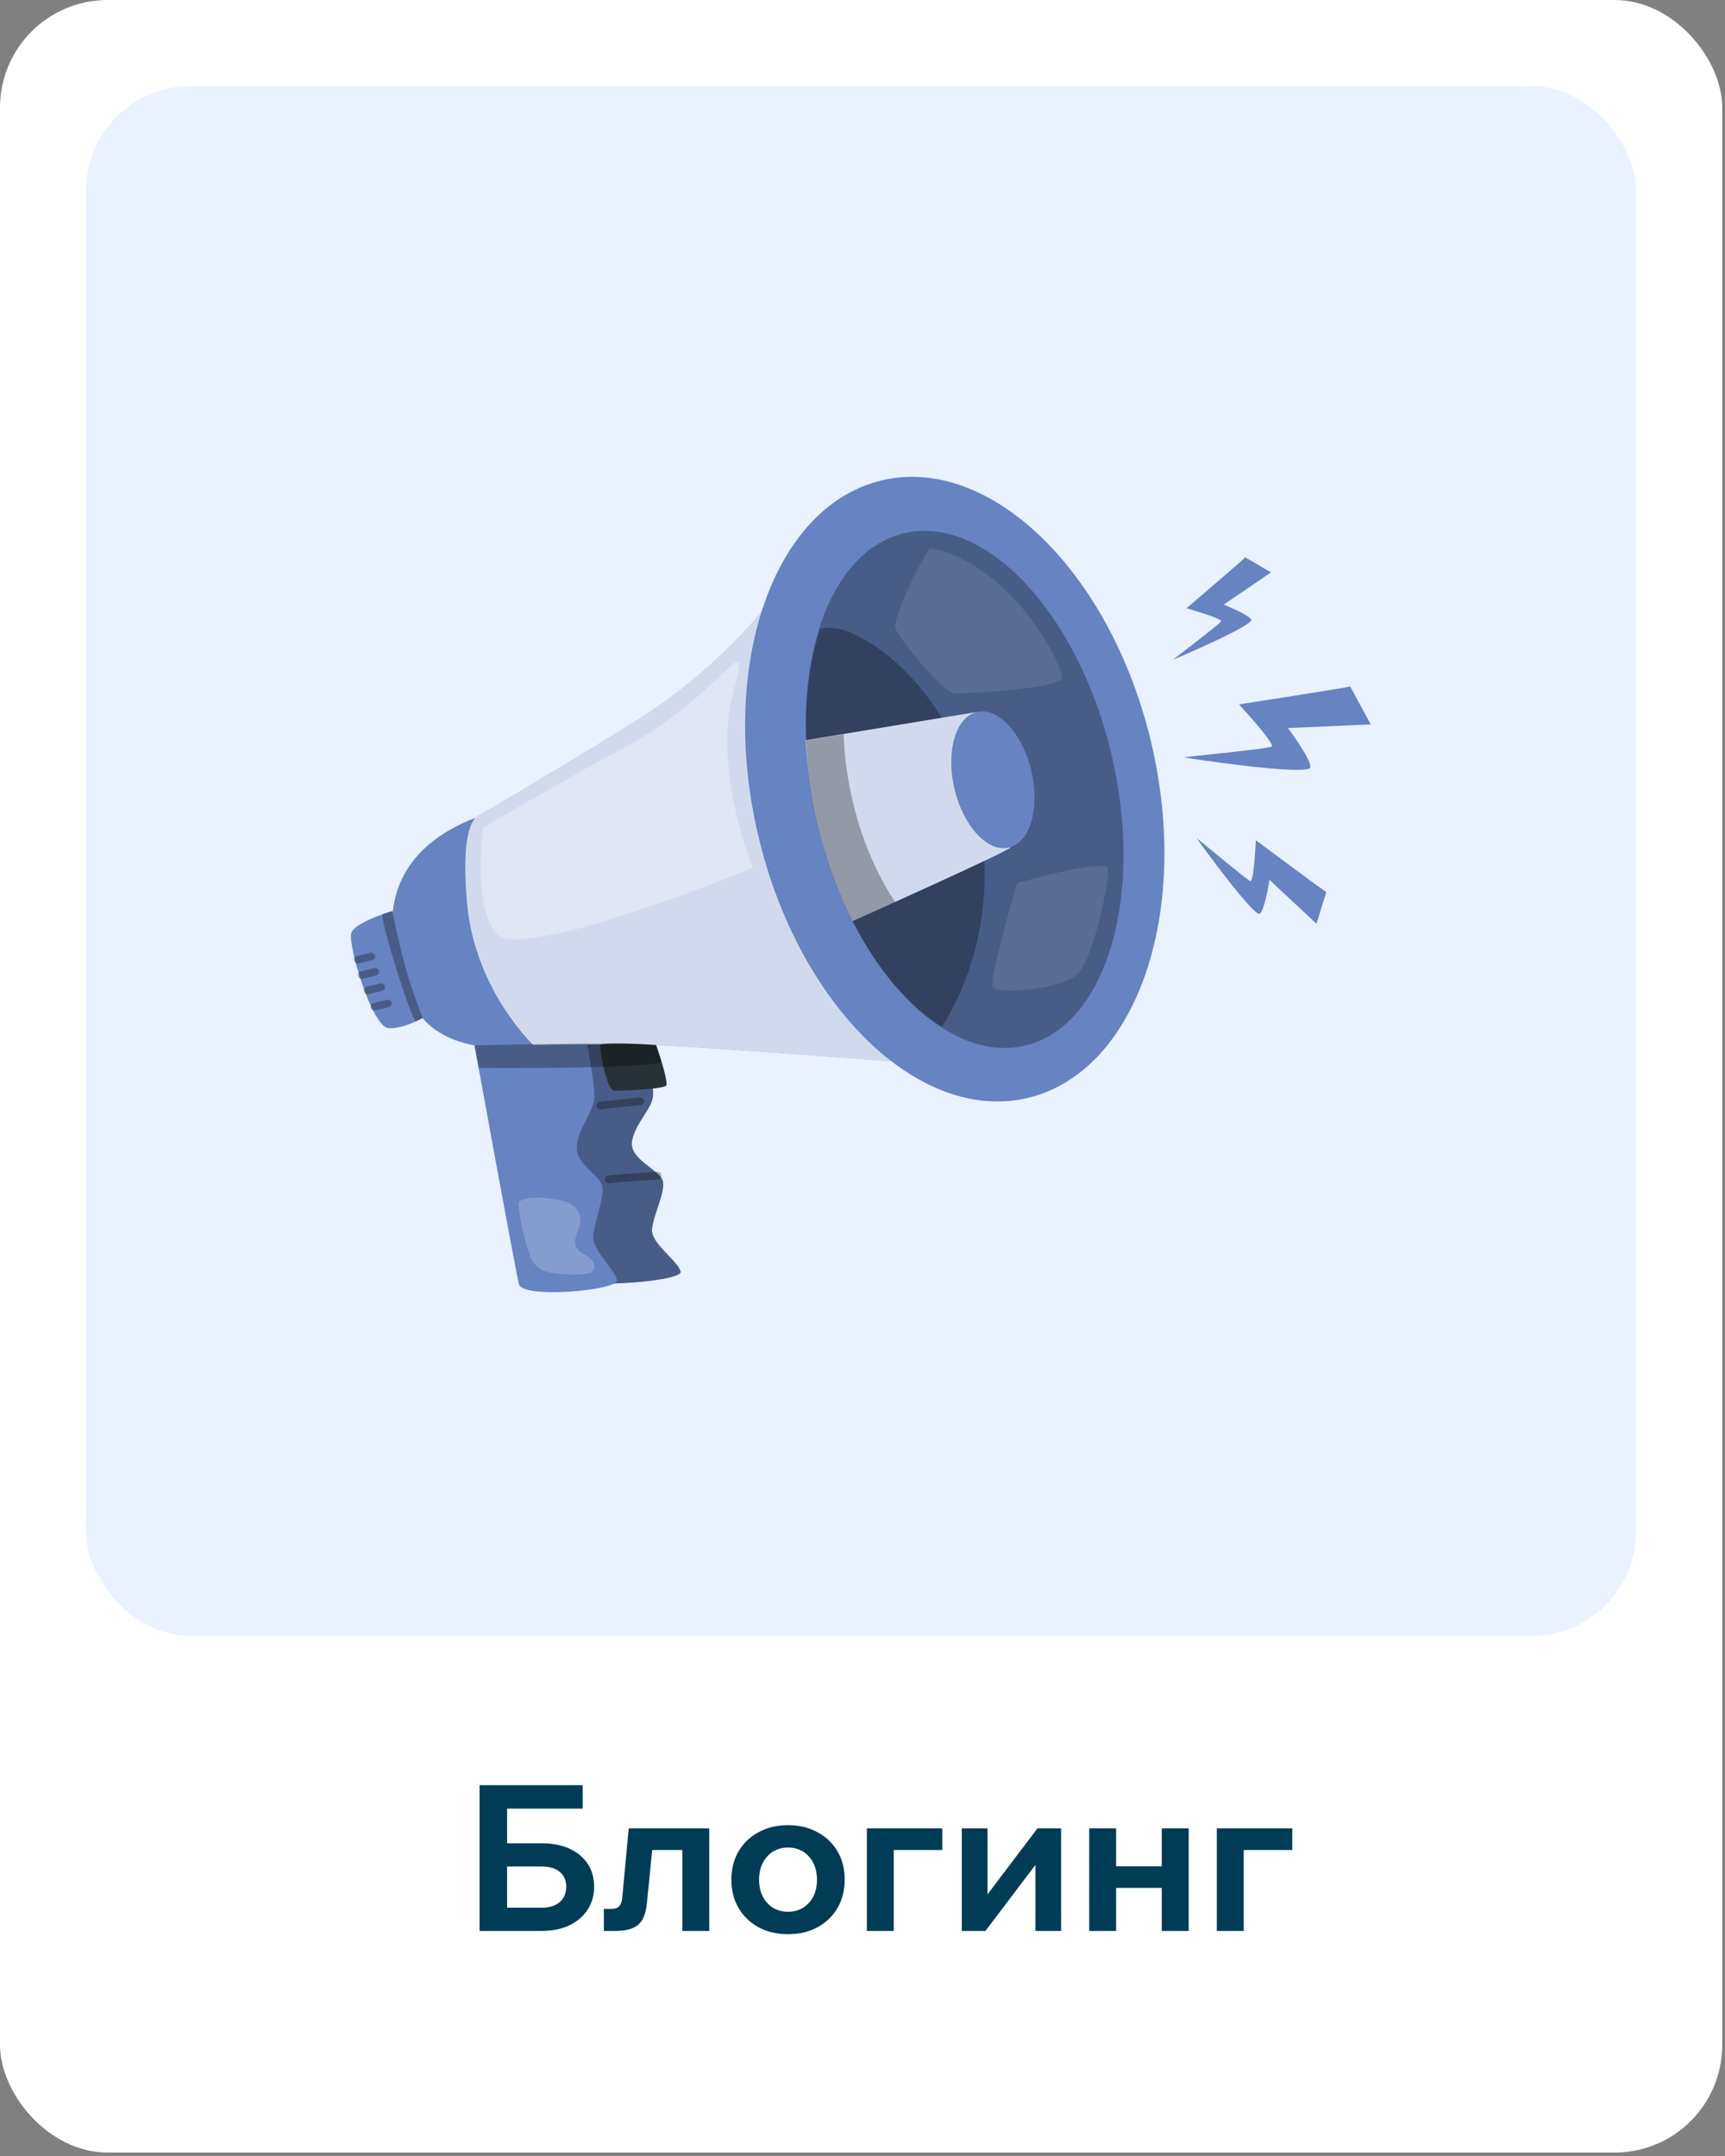 <svg width="112" height="140" viewBox="0 0 112 140" fill="none" xmlns="http://www.w3.org/2000/svg">
<rect x="0" y="0" width="112" height="140" fill="#808080" stroke="none"/>
<rect width="111.822" height="139.777" rx="6.989" fill="white"/>
<rect x="5.58" y="5.589" width="100.639" height="100.639" rx="6.787" fill="#EAF1FF"/>
<path d="M86.116 57.923C85.981 57.873 81.543 54.565 81.543 54.565C81.543 54.565 81.408 57.265 81.189 57.214C80.97 57.164 77.679 54.38 77.713 54.447C77.747 54.515 81.493 59.695 81.813 59.324C82.151 58.952 82.421 57.13 82.421 57.13L85.475 59.982L86.116 57.923Z" fill="#6683C2"/>
<path d="M87.667 44.577C87.499 44.644 80.446 45.741 80.446 45.741C80.446 45.741 82.808 48.306 82.572 48.474C82.335 48.643 76.784 49.149 76.885 49.183C76.97 49.217 85.119 50.449 85.086 49.807C85.052 49.166 83.618 47.276 83.618 47.276L89 47.04L87.667 44.577Z" fill="#6683C2"/>
<path d="M80.852 36.191C80.785 36.292 77.039 39.498 77.039 39.498C77.039 39.498 79.351 40.156 79.283 40.342C79.199 40.527 76.128 42.839 76.195 42.822C76.263 42.805 81.493 40.578 81.24 40.224C80.987 39.869 79.452 39.262 79.452 39.262L82.523 37.169L80.852 36.191Z" fill="#6683C2"/>
<path d="M25.475 59.155C25.475 59.155 23.028 59.88 22.809 60.589C22.573 61.365 24.159 66.68 25.222 66.764C26.285 66.849 27.905 65.853 27.905 65.853L25.475 59.155Z" fill="#6683C2"/>
<path d="M32.985 67.878C32.985 67.878 36.191 81.95 36.478 82.861C36.765 83.772 44.341 83.266 44.189 82.574C44.054 81.899 42.266 80.752 42.333 79.841C42.4 78.93 43.194 77.462 43.042 76.719C42.907 75.977 40.831 75.302 41.034 74.104C41.253 72.906 42.333 72.012 42.4 71.168C42.468 70.308 41.827 67.794 41.827 67.794L32.985 67.878Z" fill="#6683C2"/>
<path opacity="0.3" d="M32.985 67.878C32.985 67.878 36.191 81.95 36.478 82.861C36.765 83.772 44.341 83.266 44.189 82.574C44.054 81.899 42.266 80.752 42.333 79.841C42.4 78.93 43.194 77.462 43.042 76.719C42.907 75.977 40.831 75.302 41.034 74.104C41.253 72.906 42.333 72.012 42.4 71.168C42.468 70.308 41.827 67.794 41.827 67.794L32.985 67.878Z" fill="black"/>
<path d="M26.991 65.482C26.991 65.482 21.676 56.708 30.838 53.114L35.31 67.844C35.327 67.861 29.117 69.126 26.991 65.482Z" fill="#6683C2"/>
<path d="M31.167 52.928C31.167 52.928 38.676 48.491 41.443 46.719C46.623 43.446 49.609 39.514 49.609 39.514L60.054 69.076C60.054 69.076 50.115 68.317 44.767 67.979C39.418 67.642 34.66 67.895 34.66 67.895C34.66 67.895 30.83 64.318 30.323 58.632C29.817 52.928 31.167 52.928 31.167 52.928Z" fill="#6683C2"/>
<path opacity="0.7" d="M31.167 52.928C31.167 52.928 38.676 48.491 41.443 46.719C46.623 43.446 49.609 39.514 49.609 39.514L60.054 69.076C60.054 69.076 50.115 68.317 44.767 67.979C39.418 67.642 34.66 67.895 34.66 67.895C34.66 67.895 30.83 64.318 30.323 58.632C29.817 52.928 31.167 52.928 31.167 52.928Z" fill="white"/>
<path d="M66.719 71.296C73.767 69.633 77.362 59.308 74.749 48.234C72.137 37.16 64.306 29.53 57.259 31.192C50.212 32.855 46.617 43.18 49.229 54.254C51.841 65.328 59.672 72.958 66.719 71.296Z" fill="#6683C2"/>
<path opacity="0.3" d="M66.551 67.896C71.821 66.653 74.336 58.197 72.168 49.01C70.001 39.822 63.972 33.382 58.703 34.625C53.433 35.868 50.918 44.324 53.086 53.511C55.253 62.699 61.282 69.139 66.551 67.896Z" fill="black"/>
<g opacity="0.3">
<path d="M53.248 40.831C54.986 40.358 57.753 42.366 59.44 44.289C64.705 50.313 65.413 59.914 61.161 66.68C54.412 62.428 50.43 49.773 53.248 40.831Z" fill="black"/>
</g>
<path d="M30.81 67.895C30.81 67.895 33.459 82.456 33.695 83.401C33.931 84.346 40.175 83.806 40.056 83.115C39.938 82.423 38.47 81.225 38.521 80.297C38.572 79.352 39.23 77.833 39.111 77.057C38.993 76.298 37.289 75.589 37.458 74.357C37.627 73.126 38.521 72.198 38.589 71.303C38.639 70.426 38.116 67.811 38.116 67.811L30.81 67.895Z" fill="#6683C2"/>
<path d="M53.081 53.502C53.62 55.797 54.414 57.94 55.358 59.813C55.882 59.577 65.314 55.341 65.583 55.054C65.87 54.768 63.339 46.247 63.339 46.247L52.304 48.069C52.406 49.824 52.642 51.646 53.081 53.502Z" fill="#6683C2"/>
<path opacity="0.7" d="M53.081 53.502C53.62 55.797 54.414 57.94 55.358 59.813C55.882 59.577 65.314 55.341 65.583 55.054C65.87 54.768 63.339 46.247 63.339 46.247L52.304 48.069C52.406 49.824 52.642 51.646 53.081 53.502Z" fill="white"/>
<path d="M65.505 55.037C66.884 54.712 67.537 52.478 66.963 50.047C66.39 47.617 64.807 45.91 63.429 46.235C62.05 46.56 61.398 48.794 61.971 51.225C62.544 53.656 64.127 55.363 65.505 55.037Z" fill="#6683C2"/>
<g opacity="0.3">
<path d="M38.982 72.045C39.843 71.944 40.72 71.843 41.581 71.758C41.715 71.741 41.834 71.657 41.834 71.505C41.834 71.387 41.715 71.235 41.581 71.252C40.72 71.353 39.843 71.454 38.982 71.539C38.847 71.556 38.729 71.64 38.729 71.792C38.729 71.91 38.847 72.062 38.982 72.045Z" fill="black"/>
</g>
<g opacity="0.3">
<path d="M39.526 76.837C40.572 76.736 41.635 76.652 42.698 76.601C43.019 76.584 43.019 76.078 42.698 76.095C41.635 76.146 40.589 76.23 39.526 76.331C39.391 76.348 39.273 76.433 39.273 76.584C39.273 76.719 39.391 76.854 39.526 76.837Z" fill="black"/>
</g>
<path d="M38.992 67.827C38.874 67.844 39.347 70.78 39.87 70.814C40.393 70.847 43.261 70.713 43.278 70.459C43.312 69.869 42.603 67.861 42.603 67.861C42.603 67.861 39.853 67.659 38.992 67.827Z" fill="#263238"/>
<g opacity="0.3">
<path d="M23.289 62.563C23.576 62.496 23.88 62.411 24.166 62.344C24.301 62.31 24.386 62.158 24.335 62.04C24.285 61.905 24.166 61.838 24.031 61.872C23.745 61.939 23.441 62.023 23.154 62.091C23.019 62.125 22.935 62.276 22.985 62.395C23.036 62.513 23.154 62.597 23.289 62.563Z" fill="black"/>
</g>
<g opacity="0.3">
<path d="M23.551 63.558C23.838 63.491 24.141 63.407 24.428 63.339C24.563 63.305 24.648 63.153 24.597 63.035C24.546 62.9 24.428 62.833 24.293 62.867C24.006 62.934 23.703 63.018 23.416 63.086C23.281 63.12 23.196 63.272 23.247 63.39C23.281 63.508 23.416 63.592 23.551 63.558Z" fill="black"/>
</g>
<g opacity="0.3">
<path d="M23.941 64.554C24.227 64.487 24.531 64.402 24.818 64.335C24.953 64.301 25.037 64.149 24.987 64.031C24.936 63.896 24.818 63.829 24.683 63.862C24.396 63.93 24.093 64.014 23.806 64.082C23.671 64.115 23.586 64.267 23.637 64.385C23.671 64.52 23.806 64.588 23.941 64.554Z" fill="black"/>
</g>
<g opacity="0.3">
<path d="M24.369 65.617C24.656 65.55 24.96 65.465 25.247 65.398C25.382 65.364 25.466 65.212 25.416 65.094C25.365 64.959 25.247 64.892 25.112 64.925C24.825 64.993 24.521 65.077 24.234 65.145C24.099 65.178 24.015 65.33 24.066 65.448C24.099 65.583 24.234 65.651 24.369 65.617Z" fill="black"/>
</g>
<path opacity="0.3" d="M31.379 53.721C31.379 53.721 30.637 58.598 32.189 60.589C33.758 62.597 48.876 56.354 48.876 56.354C48.876 56.354 46.244 49.891 47.611 44.964C48.032 43.429 48.117 42.872 47.847 42.956C47.256 43.142 45.063 46.129 40.322 48.66C37.099 50.381 31.379 53.721 31.379 53.721Z" fill="white"/>
<path opacity="0.3" d="M30.81 67.878L31.08 69.346C31.08 69.346 42.807 69.43 42.942 68.907L42.587 67.861C40.664 67.676 35.551 67.794 30.81 67.878Z" fill="black"/>
<path opacity="0.3" d="M58.119 58.581C55.132 54.025 54.812 49.048 54.778 47.681L52.331 48.086C52.399 49.841 52.652 51.663 53.091 53.519C53.63 55.814 54.423 57.957 55.368 59.83C55.537 59.745 56.668 59.239 58.119 58.581Z" fill="black"/>
<path opacity="0.3" d="M25.473 59.155C25.946 61.618 26.57 63.947 27.448 66.106L27.009 66.326C26.79 66.427 24.545 59.458 24.866 59.357C24.967 59.323 25.473 59.155 25.473 59.155Z" fill="black"/>
<path opacity="0.1" d="M60.439 35.6C60.186 35.549 57.925 40.105 58.127 40.763C58.313 41.421 61.266 45.032 61.991 45.032C62.717 45.032 68.96 44.745 68.96 43.969C68.96 43.193 65.838 36.73 60.439 35.6Z" fill="white"/>
<path opacity="0.1" d="M66.038 57.349C66.038 57.349 64.199 63.559 64.469 64.099C64.739 64.639 69.041 64.217 70.003 63.204C70.982 62.209 72.028 57.265 71.943 56.455C71.876 55.645 66.038 57.349 66.038 57.349Z" fill="white"/>
<g opacity="0.2">
<path d="M38.569 82.085C38.4 81.528 37.658 81.461 37.422 80.989C37.135 80.398 37.742 79.74 37.692 79.099C37.658 78.677 37.337 78.339 36.966 78.137C36.595 77.951 36.173 77.884 35.751 77.833C35.093 77.749 34.25 77.681 33.676 78.036C33.693 79.031 34.014 80.263 34.3 81.208C34.418 81.613 34.587 82.018 34.908 82.288C35.195 82.524 35.599 82.625 35.971 82.676C36.629 82.777 37.287 82.794 37.945 82.726C38.181 82.71 38.451 82.659 38.552 82.423C38.603 82.305 38.603 82.186 38.569 82.085Z" fill="white"/>
</g>
<path d="M31.137 125.385L31.137 115.922L32.924 115.922L32.924 124.035L32.765 123.876L35.187 123.876C35.672 123.876 36.056 123.757 36.338 123.518C36.62 123.271 36.762 122.936 36.762 122.513C36.762 122.098 36.62 121.776 36.338 121.546C36.056 121.317 35.672 121.202 35.187 121.202L31.997 121.202L31.997 119.694L35.173 119.694C35.862 119.694 36.457 119.808 36.96 120.038C37.472 120.267 37.869 120.594 38.151 121.017C38.434 121.441 38.575 121.939 38.575 122.513C38.575 123.077 38.434 123.576 38.151 124.008C37.869 124.44 37.472 124.78 36.96 125.027C36.449 125.265 35.853 125.385 35.173 125.385L31.137 125.385ZM32.05 117.444L32.05 115.922L37.834 115.922L37.834 117.444L32.05 117.444ZM39.207 125.385L39.207 123.955L39.657 123.955C39.904 123.955 40.08 123.902 40.186 123.796C40.301 123.691 40.371 123.51 40.398 123.254L40.821 118.727L46.049 118.727L46.049 125.385L44.302 125.385L44.302 118.979L45.559 120.13L41.126 120.13L42.462 118.979L41.999 123.611C41.929 124.282 41.734 124.745 41.417 125.001C41.108 125.257 40.627 125.385 39.974 125.385L39.207 125.385ZM51.165 125.596C50.441 125.596 49.801 125.446 49.246 125.146C48.69 124.838 48.257 124.418 47.949 123.889C47.64 123.351 47.485 122.742 47.485 122.063C47.485 121.366 47.64 120.752 47.949 120.223C48.257 119.694 48.69 119.279 49.246 118.979C49.801 118.67 50.441 118.516 51.165 118.516C51.888 118.516 52.528 118.67 53.084 118.979C53.64 119.279 54.072 119.694 54.381 120.223C54.69 120.752 54.844 121.361 54.844 122.049C54.844 122.738 54.69 123.351 54.381 123.889C54.072 124.418 53.64 124.838 53.084 125.146C52.528 125.446 51.888 125.596 51.165 125.596ZM51.165 124.14C51.535 124.14 51.862 124.052 52.144 123.876C52.426 123.699 52.647 123.457 52.806 123.148C52.965 122.83 53.044 122.468 53.044 122.063C53.044 121.648 52.965 121.286 52.806 120.977C52.647 120.66 52.426 120.413 52.144 120.236C51.862 120.06 51.535 119.971 51.165 119.971C50.794 119.971 50.468 120.06 50.185 120.236C49.903 120.413 49.682 120.66 49.523 120.977C49.365 121.286 49.285 121.648 49.285 122.063C49.285 122.468 49.365 122.83 49.523 123.148C49.682 123.457 49.903 123.699 50.185 123.876C50.468 124.052 50.794 124.14 51.165 124.14ZM56.283 125.385L56.283 118.727L61.18 118.727L61.18 120.13L56.68 120.13L58.03 119.072L58.03 125.385L56.283 125.385ZM62.448 125.385L62.448 118.727L64.116 118.727L64.116 123.161L64.023 123.135L67.358 118.727L68.894 118.727L68.894 125.385L67.226 125.385L67.226 120.951L67.319 120.977L63.983 125.385L62.448 125.385ZM75.432 125.385L75.432 118.727L77.179 118.727L77.179 125.385L75.432 125.385ZM70.72 125.385L70.72 118.727L72.467 118.727L72.467 125.385L70.72 125.385ZM71.541 122.592L71.541 121.189L76.451 121.189L76.451 122.592L71.541 122.592ZM79.005 125.385L79.005 118.727L83.902 118.727L83.902 120.13L79.402 120.13L80.752 119.072L80.752 125.385L79.005 125.385Z" fill="#003C56"/>
</svg>
